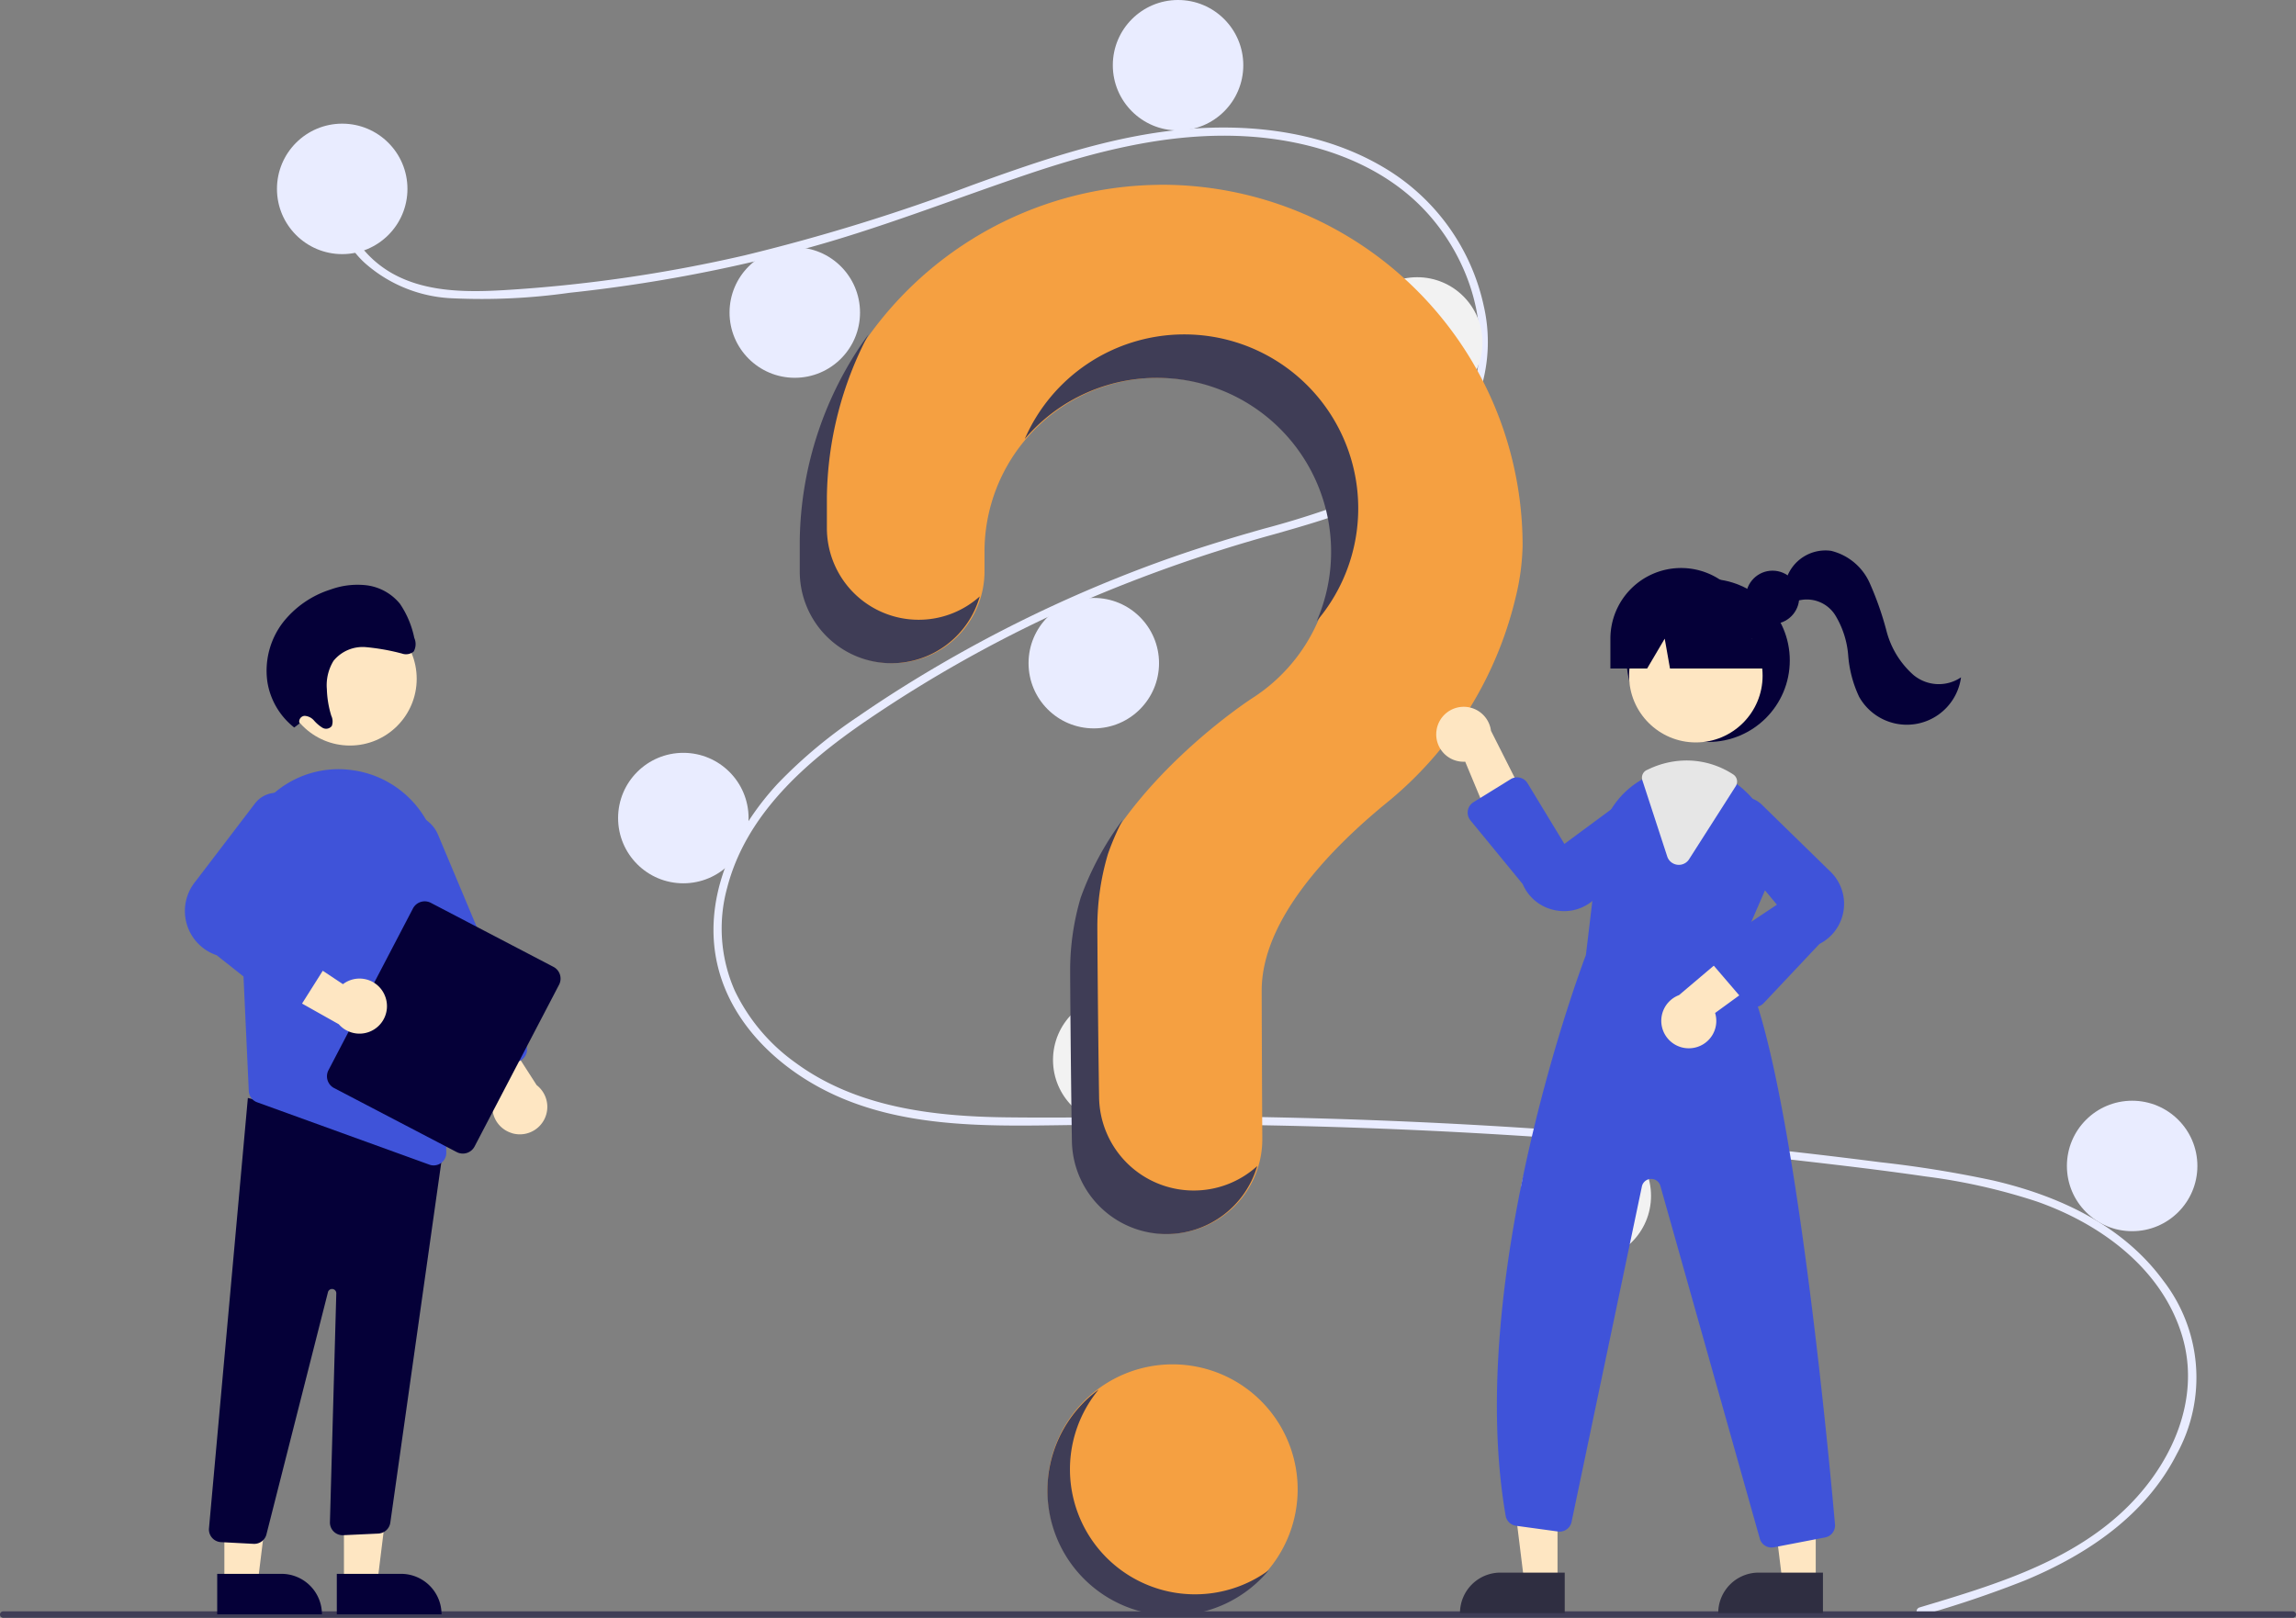 <svg id="StillHaveQuestions" xmlns="http://www.w3.org/2000/svg" width="200" height="140.944" viewBox="0 0 200 140.944">
  <rect x="0" y="0" width="200" height="140.944" fill="#808080" stroke="none"/>
  <path id="Path_3549" data-name="Path 3549" d="M10.892,0A10.892,10.892,0,1,1,0,10.892,10.892,10.892,0,0,1,10.892,0Z" transform="translate(91.252 118.862)" fill="#f5a041"/>
  <path id="Path_3313" data-name="Path 3313" d="M439.25,328.2c6.093-1.83,12.571-3.738,17.4-8.089,4.318-3.887,7.234-9.824,5.445-15.654s-7.133-9.7-12.654-11.627a51.918,51.918,0,0,0-9.682-2.178c-3.56-.518-7.136-.943-10.709-1.352q-21.707-2.483-43.577-3.033c-7.194-.181-14.387-.177-21.583-.072-6.426.093-13.194.091-19.155-2.64-4.636-2.124-8.843-5.988-10.135-11.065-1.491-5.861,1.259-11.83,5.2-16.075a42.137,42.137,0,0,1,7.017-5.853c2.72-1.879,5.535-3.624,8.411-5.254a117.122,117.122,0,0,1,17.7-8.161c3.018-1.1,6.081-2.044,9.17-2.917a78.467,78.467,0,0,0,7.746-2.481c4.874-1.942,9.509-5.233,10.748-10.627,1.174-5.112-.806-10.662-4.277-14.46-4.016-4.394-10.072-6.32-15.878-6.632-6.518-.35-12.886,1.281-19.012,3.352-6.534,2.208-12.928,4.747-19.6,6.536a131.876,131.876,0,0,1-20.172,3.75,54.724,54.724,0,0,1-10.124.484,12.241,12.241,0,0,1-7.68-3.05,7.6,7.6,0,0,1-2.471-6.543c.066-.451.751-.259.685.189-.443,3.02,1.61,5.8,4.14,7.229,2.924,1.648,6.482,1.65,9.737,1.461a127.349,127.349,0,0,0,20.958-3.03,168.432,168.432,0,0,0,19.819-6.118c6.193-2.243,12.525-4.431,19.141-4.917,5.741-.421,11.78.415,16.781,3.415a18.564,18.564,0,0,1,8.658,12.08,14,14,0,0,1-4.12,13.335c-3.865,3.563-9.163,5.086-14.1,6.489a129.2,129.2,0,0,0-18.325,6.559,115.038,115.038,0,0,0-17.237,9.691c-5.267,3.6-10.466,8.129-12.132,14.55a13.4,13.4,0,0,0,.666,8.989,16.428,16.428,0,0,0,5.271,6.255c5.285,3.889,11.946,4.687,18.33,4.767,7.17.089,14.34-.153,21.512-.035q21.925.36,43.761,2.669,5.471.579,10.929,1.28A98.828,98.828,0,0,1,445.635,291c5.721,1.328,11.288,3.881,14.844,8.732a13.808,13.808,0,0,1,1.176,15.1c-2.731,5.373-7.845,8.79-13.277,11.035a94.211,94.211,0,0,1-8.939,3.018.355.355,0,0,1-.189-.685Z" transform="translate(-272.038 -188.161)" fill="#e9ecff"/>
  <circle id="Ellipse_542" data-name="Ellipse 542" cx="5.683" cy="5.683" r="5.683" transform="translate(24.126 10.773)" fill="#e9ecff"/>
  <circle id="Ellipse_543" data-name="Ellipse 543" cx="5.683" cy="5.683" r="5.683" transform="translate(63.549 21.547)" fill="#e9ecff"/>
  <circle id="Ellipse_544" data-name="Ellipse 544" cx="5.683" cy="5.683" r="5.683" transform="translate(96.935 0)" fill="#e9ecff"/>
  <circle id="Ellipse_545" data-name="Ellipse 545" cx="5.683" cy="5.683" r="5.683" transform="translate(117.771 24.151)" fill="#f2f2f2"/>
  <circle id="Ellipse_546" data-name="Ellipse 546" cx="5.683" cy="5.683" r="5.683" transform="translate(89.595 52.091)" fill="#e9ecff"/>
  <circle id="Ellipse_547" data-name="Ellipse 547" cx="5.683" cy="5.683" r="5.683" transform="translate(53.841 65.587)" fill="#e9ecff"/>
  <circle id="Ellipse_548" data-name="Ellipse 548" cx="5.683" cy="5.683" r="5.683" transform="translate(91.726 86.661)" fill="#f2f2f2"/>
  <circle id="Ellipse_549" data-name="Ellipse 549" cx="5.683" cy="5.683" r="5.683" transform="translate(132.452 98.499)" fill="#f2f2f2"/>
  <circle id="Ellipse_550" data-name="Ellipse 550" cx="5.683" cy="5.683" r="5.683" transform="translate(180.044 95.895)" fill="#e9ecff"/>
  <path id="Path_3314" data-name="Path 3314" d="M503.542,220.37a31.519,31.519,0,0,0-31.2,30.974c0,.157,0,1.262,0,2.707a7.991,7.991,0,0,0,7.988,7.99h0a8,8,0,0,0,7.994-8v-1.707a15.154,15.154,0,1,1,23.327,12.757h0s-11.372,7.321-14.839,17.364h0a22.257,22.257,0,0,0-.917,6.338c0,.882.052,8.6.152,14.864a8.237,8.237,0,0,0,8.237,8.1h0a8.239,8.239,0,0,0,8.238-8.29c-.035-5.737-.054-12.417-.054-12.9,0-6.167,5.949-12.311,10.836-16.318a32.866,32.866,0,0,0,11.3-17.995,20.544,20.544,0,0,0,.592-4.459,31.432,31.432,0,0,0-31.659-31.431Z" transform="translate(-402.565 -204.268)" fill="#f5a041"/>
  <path id="Path_3315" data-name="Path 3315" d="M377.38,745.813H177.944a.282.282,0,1,1,0-.564H377.38a.282.282,0,1,1,0,.564Z" transform="translate(-177.662 -604.869)" fill="#3f3d56"/>
  <circle id="Ellipse_551" data-name="Ellipse 551" cx="7.103" cy="7.103" r="7.103" transform="translate(141.699 50.433)" fill="#050038"/>
  <path id="Path_3316" data-name="Path 3316" d="M559.2,546.038h-2.9l-1.381-11.2H559.2Z" transform="translate(-423.527 -408.203)" fill="#fee6c2"/>
  <path id="Path_3317" data-name="Path 3317" d="M540.634,578.626h5.6v3.525h-9.123a3.525,3.525,0,0,1,3.523-3.525Z" transform="translate(-409.934 -441.62)" fill="#2f2e41"/>
  <path id="Path_3318" data-name="Path 3318" d="M654.2,546.038h-2.9l-1.381-11.2H654.2Z" transform="translate(-496.034 -408.203)" fill="#fee6c2"/>
  <path id="Path_3319" data-name="Path 3319" d="M635.634,578.626h5.6v3.525h-9.123a3.525,3.525,0,0,1,3.523-3.525Z" transform="translate(-482.44 -441.62)" fill="#2f2e41"/>
  <circle id="Ellipse_552" data-name="Ellipse 552" cx="5.815" cy="5.815" r="5.815" transform="translate(141.907 53.05)" fill="#fee6c2"/>
  <path id="Path_3320" data-name="Path 3320" d="M749.169,451.281l2.6-5.979a7.431,7.431,0,0,0-1.646-8.429,7.537,7.537,0,0,0-.727-.632,7.325,7.325,0,0,0-4.5-1.556,7.618,7.618,0,0,0-3.173.706c-.085.038-.168.078-.253.118-.163.078-.324.163-.481.251a7.5,7.5,0,0,0-3.717,5.654l-1.148,9.623c-.289.755-10.593,28.032-6.99,48.857a1.058,1.058,0,0,0,.9.869l3.654.5a1.065,1.065,0,0,0,1.186-.836L741,471.206a.829.829,0,0,1,1.61-.054l8.661,30.729a1.059,1.059,0,0,0,1.021.777,1.212,1.212,0,0,0,.206-.019l4.463-.859a1.059,1.059,0,0,0,.86-1.139C757.179,493.323,753.693,456.686,749.169,451.281Z" transform="translate(-597.979 -367.839)" fill="#3f53d9"/>
  <path id="Path_3321" data-name="Path 3321" d="M706.05,414.548a2.381,2.381,0,0,0,2.508,2.653l3.251,7.812,2.459-3.645-3.464-6.859a2.394,2.394,0,0,0-4.754.04Z" transform="translate(-580.927 -350.843)" fill="#fee6c2"/>
  <path id="Path_3322" data-name="Path 3322" d="M791.507,507.113a2.381,2.381,0,0,0,2-3.058l6.839-4.981-4.118-1.542-5.864,4.967a2.394,2.394,0,0,0,1.147,4.614Z" transform="translate(-644.107 -415.805)" fill="#fee6c2"/>
  <path id="Path_3323" data-name="Path 3323" d="M726.007,450.044a4.042,4.042,0,0,1-.781-.077,3.861,3.861,0,0,1-2.829-2.277l-4.554-5.553a1.066,1.066,0,0,1,.263-1.582l3.24-2.006a1.066,1.066,0,0,1,1.472.353l3.21,5.288,6.147-4.543a2.3,2.3,0,0,1,2.678,3.685l-6.135,5.6A3.848,3.848,0,0,1,726.007,450.044Z" transform="translate(-589.756 -370.667)" fill="#3f53d9"/>
  <path id="Path_3324" data-name="Path 3324" d="M810.532,463.993h-.025a1.068,1.068,0,0,1-.784-.372l-2.881-3.361a1.065,1.065,0,0,1,.218-1.58l5.394-3.6-4.887-5.875a2.3,2.3,0,0,1,3.525-2.885l5.939,5.8a3.913,3.913,0,0,1-.87,6.379l-4.854,5.151A1.067,1.067,0,0,1,810.532,463.993Z" transform="translate(-657.671 -376.264)" fill="#3f53d9"/>
  <path id="Path_3325" data-name="Path 3325" d="M784.937,441.277a1.1,1.1,0,0,1-.138-.009,1.056,1.056,0,0,1-.879-.727l-2.165-6.637a.73.73,0,0,1,.377-.882l.07-.033.191-.089a7.714,7.714,0,0,1,3.221-.716,7.418,7.418,0,0,1,4.063,1.221.741.741,0,0,1,.213,1.017l-4.061,6.362a1.055,1.055,0,0,1-.892.493Z" transform="translate(-638.693 -365.931)" fill="#e6e6e6"/>
  <circle id="Ellipse_553" data-name="Ellipse 553" cx="2.324" cy="2.324" r="2.324" transform="translate(152.078 49.716)" fill="#050038"/>
  <path id="Path_3326" data-name="Path 3326" d="M776.267,361.365h0a6.156,6.156,0,0,0-6.156,6.156v2.6h3.2l1.532-2.6.46,2.6h9.722l-2.6-2.6A6.156,6.156,0,0,0,776.267,361.365Z" transform="translate(-629.833 -311.88)" fill="#050038"/>
  <path id="Path_3327" data-name="Path 3327" d="M834.809,357.39a3.587,3.587,0,0,1,3.9-2.461,4.971,4.971,0,0,1,3.35,2.768,27.265,27.265,0,0,1,1.489,4.245,7.688,7.688,0,0,0,2.319,3.785,3.451,3.451,0,0,0,4.165.224,4.764,4.764,0,0,1-8.874,1.7,10.3,10.3,0,0,1-.954-3.611,7.892,7.892,0,0,0-1.151-3.538,2.926,2.926,0,0,0-3.268-1.217Z" transform="translate(-679.211 -306.942)" fill="#050038"/>
  <path id="Path_3328" data-name="Path 3328" d="M482.222,300.2h0a7.991,7.991,0,0,1-7.99-7.988c0-1.447,0-2.552,0-2.709a31.137,31.137,0,0,1,3.637-14.185,31.208,31.208,0,0,0-6,17.973c0,.157,0,1.262,0,2.707a7.991,7.991,0,0,0,7.988,7.99h0a8,8,0,0,0,7.692-5.822,7.961,7.961,0,0,1-5.328,2.034Z" transform="translate(-402.204 -246.207)" fill="#3f3d56"/>
  <path id="Path_3329" data-name="Path 3329" d="M566.906,279.211a15.155,15.155,0,0,1,13.179,21.171,15.153,15.153,0,1,0-25.436-15.861,15.123,15.123,0,0,1,12.257-5.31Z" transform="translate(-465.387 -246.273)" fill="#3f3d56"/>
  <path id="Path_3330" data-name="Path 3330" d="M582.122,486.249h0a8.237,8.237,0,0,1-8.237-8.1c-.1-6.261-.152-13.979-.152-14.862a22.258,22.258,0,0,1,.917-6.338h0a22.5,22.5,0,0,1,1.3-3.007,26.054,26.054,0,0,0-3.669,6.8h0a22.256,22.256,0,0,0-.917,6.338c0,.882.052,8.6.152,14.864a8.237,8.237,0,0,0,8.237,8.1h0a8.24,8.24,0,0,0,7.907-5.928A8.207,8.207,0,0,1,582.122,486.249Z" transform="translate(-478.145 -382.532)" fill="#3f3d56"/>
  <path id="Path_3331" data-name="Path 3331" d="M126.539,546.493h2.9l1.381-11.2h-4.284Z" transform="translate(-96.577 -408.55)" fill="#fee6c2"/>
  <path id="Path_3332" data-name="Path 3332" d="M0,0H9.123V3.525h-5.6A3.525,3.525,0,0,1,0,0Z" transform="translate(38.462 140.638) rotate(179.997)" fill="#050038"/>
  <path id="Path_3333" data-name="Path 3333" d="M82.539,546.493h2.9l1.381-11.2H82.538Z" transform="translate(-62.995 -408.55)" fill="#fee6c2"/>
  <path id="Path_3334" data-name="Path 3334" d="M0,0H9.123V3.525h-5.6A3.525,3.525,0,0,1,0,0Z" transform="translate(28.044 140.638) rotate(179.997)" fill="#050038"/>
  <path id="Path_3335" data-name="Path 3335" d="M258.4,595.194l-2.835-.149a1.107,1.107,0,0,1-1.046-1.176l3.389-37.521,15.606,4.211,1.5-.41-4.7,33.216a1.112,1.112,0,0,1-1.032.934l-3.057.142a1.107,1.107,0,0,1-1.168-1.135l.554-19.936a.369.369,0,0,0-.73-.085l-5.341,21.029a1.1,1.1,0,0,1-1.082.882Z" transform="translate(-236.317 -460.695)" fill="#050038"/>
  <circle id="Ellipse_554" data-name="Ellipse 554" cx="5.815" cy="5.815" r="5.815" transform="translate(24.668 53.322)" fill="#fee6c2"/>
  <path id="Path_3336" data-name="Path 3336" d="M265.479,444.587l.639,13.8.231,5.019a1.1,1.1,0,0,0,.728.989l15,5.432a1.059,1.059,0,0,0,.379.066,1.1,1.1,0,0,0,1.1-1.134l-.615-24.806a8.744,8.744,0,0,0-7.279-8.448c-.145-.022-.293-.044-.44-.064a8.583,8.583,0,0,0-6.906,2.235A8.817,8.817,0,0,0,265.479,444.587Z" transform="translate(-244.678 -368.364)" fill="#3f53d9"/>
  <path id="Path_3337" data-name="Path 3337" d="M345.364,534.951a2.383,2.383,0,0,1-1.271-3.6l-5.086-6.762,4.388-.272,4.156,6.463a2.394,2.394,0,0,1-2.188,4.176Z" transform="translate(-300.805 -436.244)" fill="#fee6c2"/>
  <path id="Path_3338" data-name="Path 3338" d="M323.374,474.892a1.1,1.1,0,0,1-.6-.6l-7.662-18.254a2.951,2.951,0,1,1,5.442-2.284l7.662,18.254a1.108,1.108,0,0,1-.592,1.449l-3.4,1.428a1.1,1.1,0,0,1-.847,0Z" transform="translate(-282.39 -381.014)" fill="#3f53d9"/>
  <path id="Path_3339" data-name="Path 3339" d="M298.086,498.716l7.359-14.09a1.155,1.155,0,0,1,1.557-.489l10.681,5.578a1.155,1.155,0,0,1,.489,1.557l-7.359,14.09a1.155,1.155,0,0,1-1.557.489l-10.681-5.578a1.155,1.155,0,0,1-.489-1.557Z" transform="translate(-269.473 -405.482)" fill="#050038"/>
  <path id="Path_3340" data-name="Path 3340" d="M284.741,500.462a2.383,2.383,0,0,0-3.674-1.056l-7.051-4.677-.012,4.4,6.7,3.768a2.394,2.394,0,0,0,4.039-2.431Z" transform="translate(-251.193 -413.666)" fill="#fee6c2"/>
  <path id="Path_3341" data-name="Path 3341" d="M254.2,462.767l-5.762-4.565a4.064,4.064,0,0,1-1.852-6.425l5.232-6.857a2.391,2.391,0,0,1,4.056,2.435l-4.14,6.772,6.084,2.886a1.107,1.107,0,0,1,.461,1.591l-2.456,3.887a1.109,1.109,0,0,1-.75.5h-.018a1.112,1.112,0,0,1-.855-.224Z" transform="translate(-229.562 -374.982)" fill="#3f53d9"/>
  <path id="Path_3342" data-name="Path 3342" d="M278.629,379.618a.505.505,0,0,1,.44-.667,1.167,1.167,0,0,1,.823.406,3.276,3.276,0,0,0,.727.624.626.626,0,0,0,.823-.149,1.145,1.145,0,0,0-.044-.889,8.739,8.739,0,0,1-.386-2.313,4.073,4.073,0,0,1,.582-2.474,3.273,3.273,0,0,1,2.8-1.193,18.854,18.854,0,0,1,3.151.558,1.058,1.058,0,0,0,1.03-.173,1.328,1.328,0,0,0,.053-1.185,8.228,8.228,0,0,0-1.247-2.972,4.475,4.475,0,0,0-2.856-1.608,6.852,6.852,0,0,0-3.188.362,8.547,8.547,0,0,0-4.187,2.917,6.922,6.922,0,0,0-1.321,5.114,6.314,6.314,0,0,0,2.341,3.991Z" transform="translate(-252.54 -316.586)" fill="#050038"/>
  <path id="Path_3343" data-name="Path 3343" d="M571.486,680.587a10.89,10.89,0,0,1-4.042-16.927,10.891,10.891,0,1,0,14.815,15.74,10.885,10.885,0,0,1-10.773,1.187Z" transform="translate(-471.742 -542.598)" fill="#3f3d56"/>
</svg>
